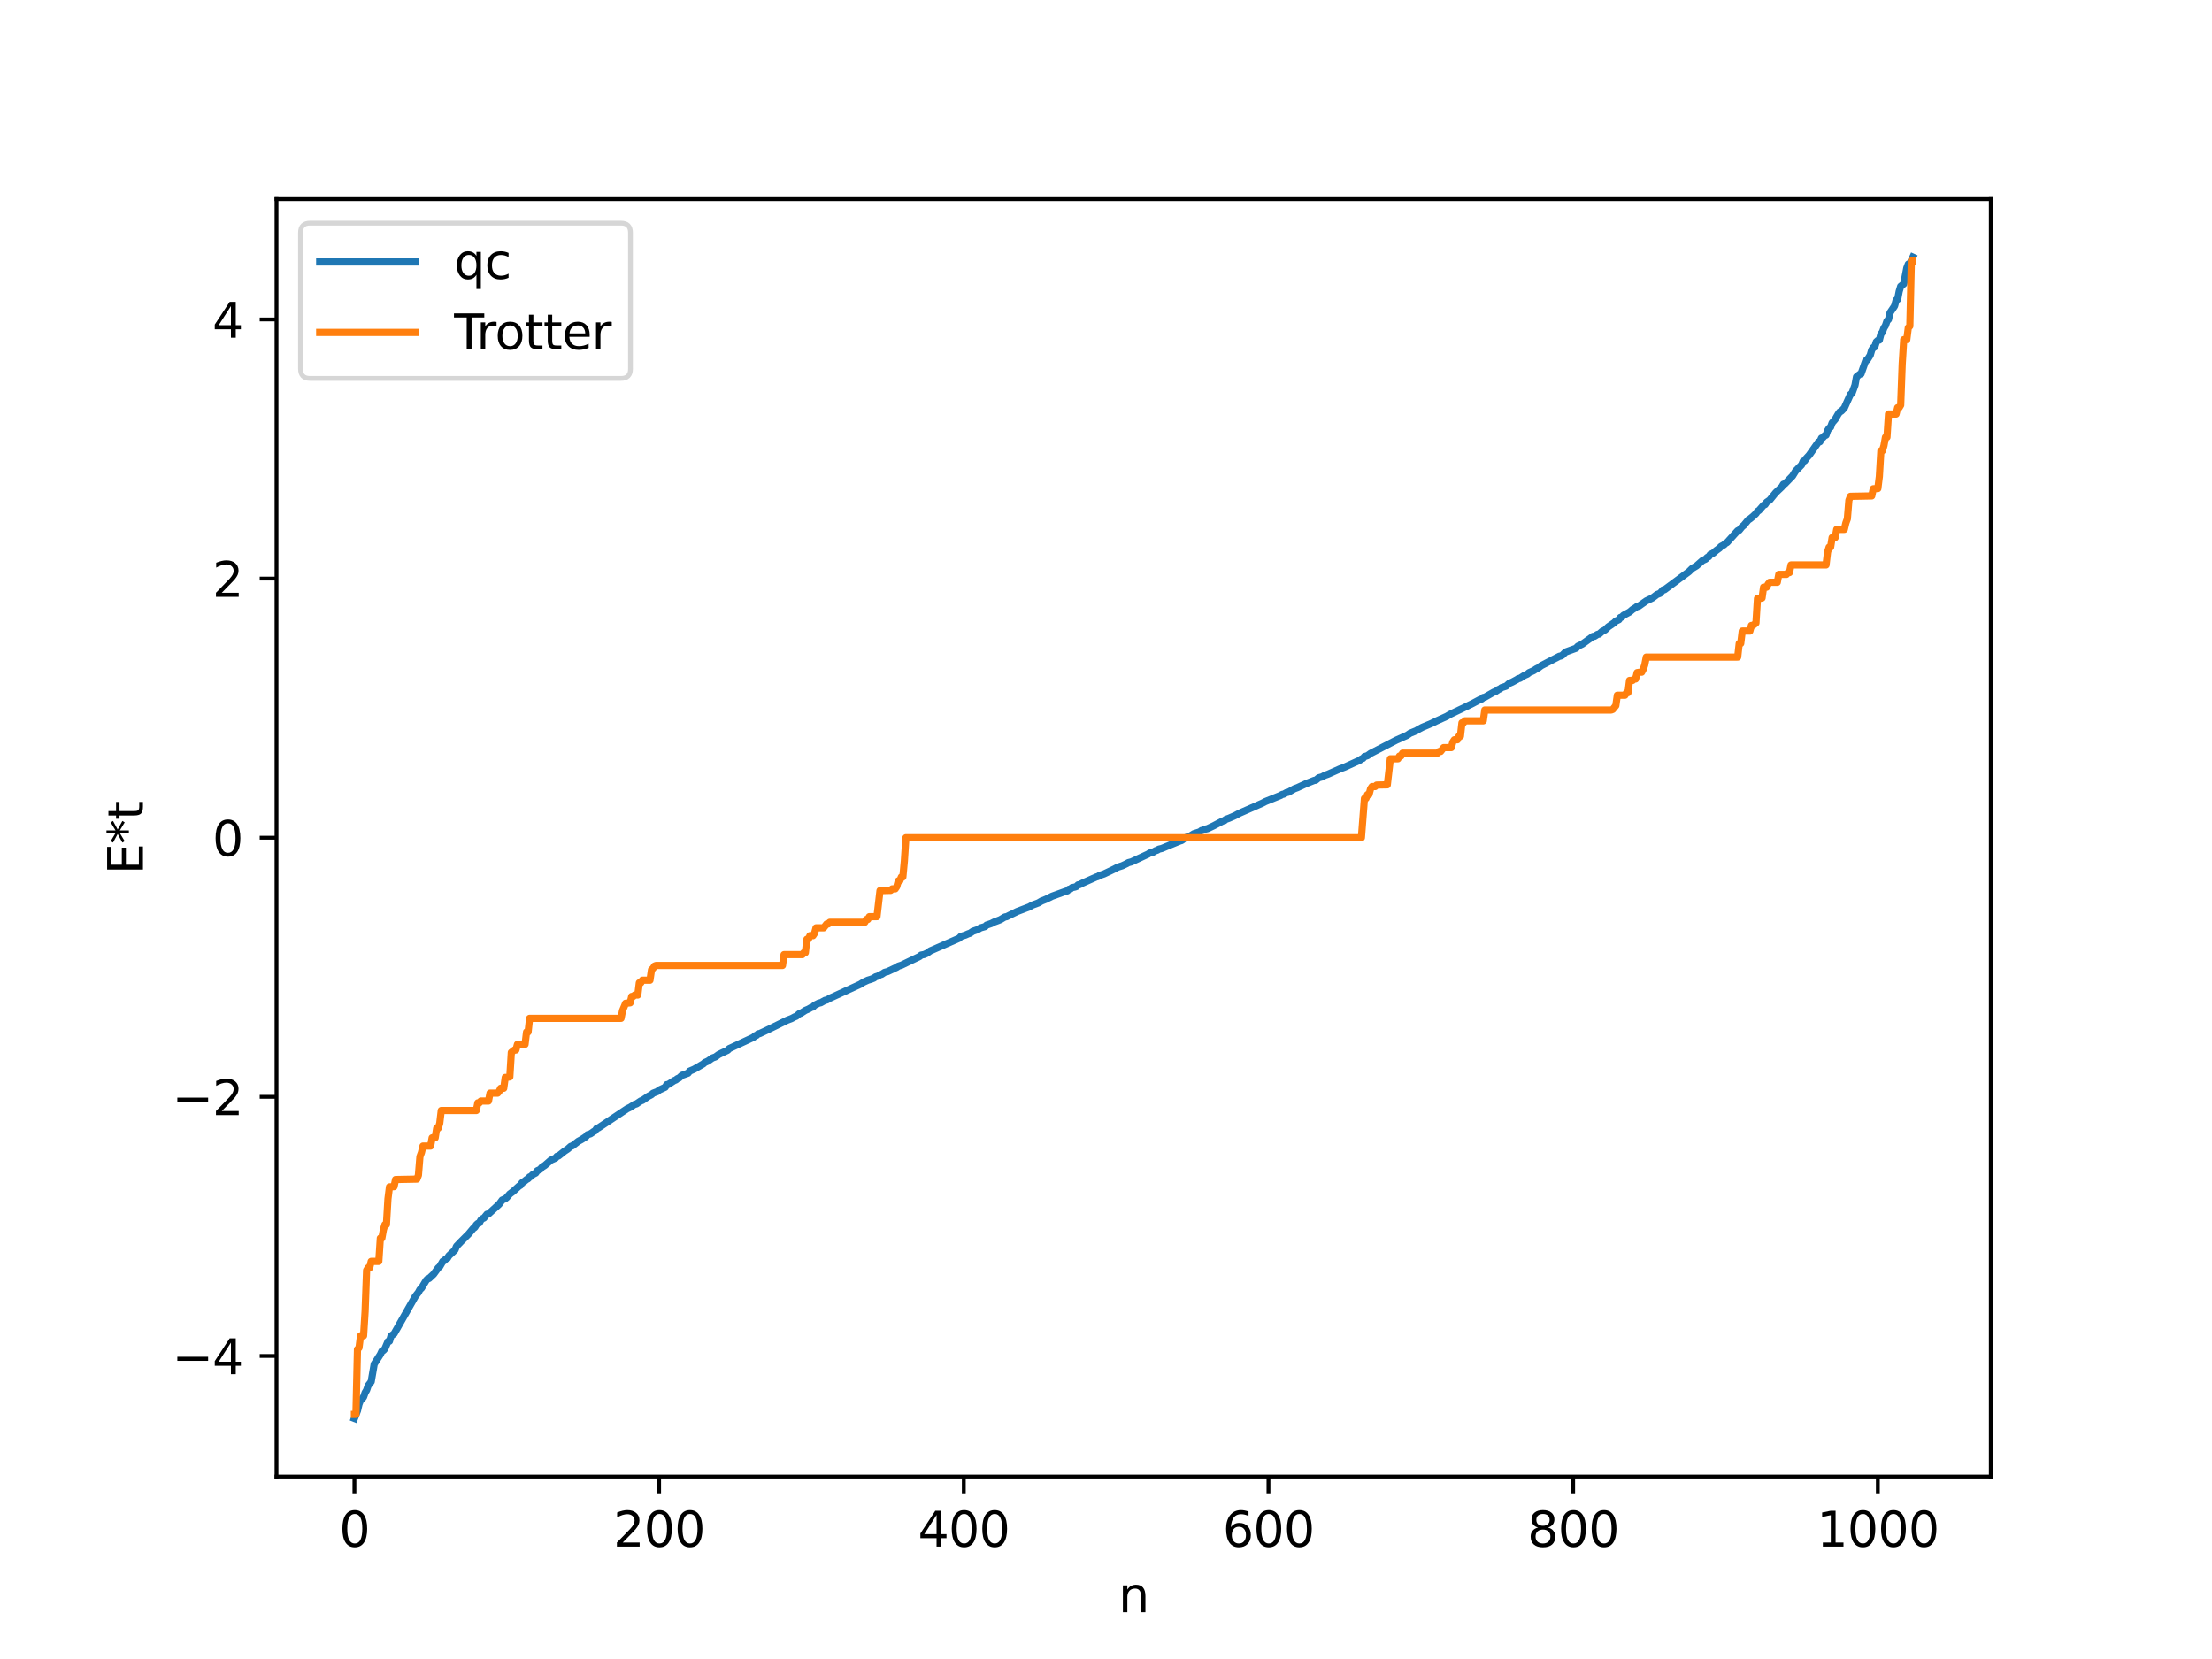<?xml version="1.0" encoding="utf-8" standalone="no"?>
<!DOCTYPE svg PUBLIC "-//W3C//DTD SVG 1.1//EN"
  "http://www.w3.org/Graphics/SVG/1.1/DTD/svg11.dtd">
<svg xmlns:xlink="http://www.w3.org/1999/xlink" width="460.8pt" height="345.6pt" viewBox="0 0 460.8 345.6" xmlns="http://www.w3.org/2000/svg" version="1.1">
 <defs>
  <style type="text/css">*{stroke-linejoin: round; stroke-linecap: butt}</style>
 </defs>
 <g id="figure_1">
  <g id="patch_1">
   <path d="M 0 345.6 
L 460.8 345.6 
L 460.8 0 
L 0 0 
z
" style="fill: #ffffff"/>
  </g>
  <g id="axes_1">
   <g id="patch_2">
    <path d="M 57.6 307.584 
L 414.72 307.584 
L 414.72 41.472 
L 57.6 41.472 
z
" style="fill: #ffffff"/>
   </g>
   <g id="matplotlib.axis_1">
    <g id="xtick_1">
     <g id="line2d_1">
      <defs>
       <path id="mb484c98558" d="M 0 0 
L 0 3.5 
" style="stroke: #000000; stroke-width: 0.8"/>
      </defs>
      <g>
       <use xlink:href="#mb484c98558" x="73.833" y="307.584" style="stroke: #000000; stroke-width: 0.8"/>
      </g>
     </g>
     <g id="text_1">
      <!-- 0 -->
      <g transform="translate(70.651 322.182) scale(0.1 -0.1)">
       <defs>
        <path id="DejaVuSans-30" d="M 2034 4250 
Q 1547 4250 1301 3770 
Q 1056 3291 1056 2328 
Q 1056 1369 1301 889 
Q 1547 409 2034 409 
Q 2525 409 2770 889 
Q 3016 1369 3016 2328 
Q 3016 3291 2770 3770 
Q 2525 4250 2034 4250 
z
M 2034 4750 
Q 2819 4750 3233 4129 
Q 3647 3509 3647 2328 
Q 3647 1150 3233 529 
Q 2819 -91 2034 -91 
Q 1250 -91 836 529 
Q 422 1150 422 2328 
Q 422 3509 836 4129 
Q 1250 4750 2034 4750 
z
" transform="scale(0.016)"/>
       </defs>
       <use xlink:href="#DejaVuSans-30"/>
      </g>
     </g>
    </g>
    <g id="xtick_2">
     <g id="line2d_2">
      <g>
       <use xlink:href="#mb484c98558" x="137.304" y="307.584" style="stroke: #000000; stroke-width: 0.8"/>
      </g>
     </g>
     <g id="text_2">
      <!-- 200 -->
      <g transform="translate(127.76 322.182) scale(0.1 -0.1)">
       <defs>
        <path id="DejaVuSans-32" d="M 1228 531 
L 3431 531 
L 3431 0 
L 469 0 
L 469 531 
Q 828 903 1448 1529 
Q 2069 2156 2228 2338 
Q 2531 2678 2651 2914 
Q 2772 3150 2772 3378 
Q 2772 3750 2511 3984 
Q 2250 4219 1831 4219 
Q 1534 4219 1204 4116 
Q 875 4013 500 3803 
L 500 4441 
Q 881 4594 1212 4672 
Q 1544 4750 1819 4750 
Q 2544 4750 2975 4387 
Q 3406 4025 3406 3419 
Q 3406 3131 3298 2873 
Q 3191 2616 2906 2266 
Q 2828 2175 2409 1742 
Q 1991 1309 1228 531 
z
" transform="scale(0.016)"/>
       </defs>
       <use xlink:href="#DejaVuSans-32"/>
       <use xlink:href="#DejaVuSans-30" x="63.623"/>
       <use xlink:href="#DejaVuSans-30" x="127.246"/>
      </g>
     </g>
    </g>
    <g id="xtick_3">
     <g id="line2d_3">
      <g>
       <use xlink:href="#mb484c98558" x="200.775" y="307.584" style="stroke: #000000; stroke-width: 0.8"/>
      </g>
     </g>
     <g id="text_3">
      <!-- 400 -->
      <g transform="translate(191.231 322.182) scale(0.1 -0.1)">
       <defs>
        <path id="DejaVuSans-34" d="M 2419 4116 
L 825 1625 
L 2419 1625 
L 2419 4116 
z
M 2253 4666 
L 3047 4666 
L 3047 1625 
L 3713 1625 
L 3713 1100 
L 3047 1100 
L 3047 0 
L 2419 0 
L 2419 1100 
L 313 1100 
L 313 1709 
L 2253 4666 
z
" transform="scale(0.016)"/>
       </defs>
       <use xlink:href="#DejaVuSans-34"/>
       <use xlink:href="#DejaVuSans-30" x="63.623"/>
       <use xlink:href="#DejaVuSans-30" x="127.246"/>
      </g>
     </g>
    </g>
    <g id="xtick_4">
     <g id="line2d_4">
      <g>
       <use xlink:href="#mb484c98558" x="264.246" y="307.584" style="stroke: #000000; stroke-width: 0.8"/>
      </g>
     </g>
     <g id="text_4">
      <!-- 600 -->
      <g transform="translate(254.702 322.182) scale(0.1 -0.1)">
       <defs>
        <path id="DejaVuSans-36" d="M 2113 2584 
Q 1688 2584 1439 2293 
Q 1191 2003 1191 1497 
Q 1191 994 1439 701 
Q 1688 409 2113 409 
Q 2538 409 2786 701 
Q 3034 994 3034 1497 
Q 3034 2003 2786 2293 
Q 2538 2584 2113 2584 
z
M 3366 4563 
L 3366 3988 
Q 3128 4100 2886 4159 
Q 2644 4219 2406 4219 
Q 1781 4219 1451 3797 
Q 1122 3375 1075 2522 
Q 1259 2794 1537 2939 
Q 1816 3084 2150 3084 
Q 2853 3084 3261 2657 
Q 3669 2231 3669 1497 
Q 3669 778 3244 343 
Q 2819 -91 2113 -91 
Q 1303 -91 875 529 
Q 447 1150 447 2328 
Q 447 3434 972 4092 
Q 1497 4750 2381 4750 
Q 2619 4750 2861 4703 
Q 3103 4656 3366 4563 
z
" transform="scale(0.016)"/>
       </defs>
       <use xlink:href="#DejaVuSans-36"/>
       <use xlink:href="#DejaVuSans-30" x="63.623"/>
       <use xlink:href="#DejaVuSans-30" x="127.246"/>
      </g>
     </g>
    </g>
    <g id="xtick_5">
     <g id="line2d_5">
      <g>
       <use xlink:href="#mb484c98558" x="327.717" y="307.584" style="stroke: #000000; stroke-width: 0.8"/>
      </g>
     </g>
     <g id="text_5">
      <!-- 800 -->
      <g transform="translate(318.173 322.182) scale(0.1 -0.1)">
       <defs>
        <path id="DejaVuSans-38" d="M 2034 2216 
Q 1584 2216 1326 1975 
Q 1069 1734 1069 1313 
Q 1069 891 1326 650 
Q 1584 409 2034 409 
Q 2484 409 2743 651 
Q 3003 894 3003 1313 
Q 3003 1734 2745 1975 
Q 2488 2216 2034 2216 
z
M 1403 2484 
Q 997 2584 770 2862 
Q 544 3141 544 3541 
Q 544 4100 942 4425 
Q 1341 4750 2034 4750 
Q 2731 4750 3128 4425 
Q 3525 4100 3525 3541 
Q 3525 3141 3298 2862 
Q 3072 2584 2669 2484 
Q 3125 2378 3379 2068 
Q 3634 1759 3634 1313 
Q 3634 634 3220 271 
Q 2806 -91 2034 -91 
Q 1263 -91 848 271 
Q 434 634 434 1313 
Q 434 1759 690 2068 
Q 947 2378 1403 2484 
z
M 1172 3481 
Q 1172 3119 1398 2916 
Q 1625 2713 2034 2713 
Q 2441 2713 2670 2916 
Q 2900 3119 2900 3481 
Q 2900 3844 2670 4047 
Q 2441 4250 2034 4250 
Q 1625 4250 1398 4047 
Q 1172 3844 1172 3481 
z
" transform="scale(0.016)"/>
       </defs>
       <use xlink:href="#DejaVuSans-38"/>
       <use xlink:href="#DejaVuSans-30" x="63.623"/>
       <use xlink:href="#DejaVuSans-30" x="127.246"/>
      </g>
     </g>
    </g>
    <g id="xtick_6">
     <g id="line2d_6">
      <g>
       <use xlink:href="#mb484c98558" x="391.188" y="307.584" style="stroke: #000000; stroke-width: 0.8"/>
      </g>
     </g>
     <g id="text_6">
      <!-- 1000 -->
      <g transform="translate(378.463 322.182) scale(0.1 -0.1)">
       <defs>
        <path id="DejaVuSans-31" d="M 794 531 
L 1825 531 
L 1825 4091 
L 703 3866 
L 703 4441 
L 1819 4666 
L 2450 4666 
L 2450 531 
L 3481 531 
L 3481 0 
L 794 0 
L 794 531 
z
" transform="scale(0.016)"/>
       </defs>
       <use xlink:href="#DejaVuSans-31"/>
       <use xlink:href="#DejaVuSans-30" x="63.623"/>
       <use xlink:href="#DejaVuSans-30" x="127.246"/>
       <use xlink:href="#DejaVuSans-30" x="190.869"/>
      </g>
     </g>
    </g>
    <g id="text_7">
     <!-- n -->
     <g transform="translate(232.991 335.861) scale(0.1 -0.1)">
      <defs>
       <path id="DejaVuSans-6e" d="M 3513 2113 
L 3513 0 
L 2938 0 
L 2938 2094 
Q 2938 2591 2744 2837 
Q 2550 3084 2163 3084 
Q 1697 3084 1428 2787 
Q 1159 2491 1159 1978 
L 1159 0 
L 581 0 
L 581 3500 
L 1159 3500 
L 1159 2956 
Q 1366 3272 1645 3428 
Q 1925 3584 2291 3584 
Q 2894 3584 3203 3211 
Q 3513 2838 3513 2113 
z
" transform="scale(0.016)"/>
      </defs>
      <use xlink:href="#DejaVuSans-6e"/>
     </g>
    </g>
   </g>
   <g id="matplotlib.axis_2">
    <g id="ytick_1">
     <g id="line2d_7">
      <defs>
       <path id="mceebdf0689" d="M 0 0 
L -3.5 0 
" style="stroke: #000000; stroke-width: 0.8"/>
      </defs>
      <g>
       <use xlink:href="#mceebdf0689" x="57.6" y="282.474" style="stroke: #000000; stroke-width: 0.8"/>
      </g>
     </g>
     <g id="text_8">
      <!-- −4 -->
      <g transform="translate(35.858 286.274) scale(0.1 -0.1)">
       <defs>
        <path id="DejaVuSans-2212" d="M 678 2272 
L 4684 2272 
L 4684 1741 
L 678 1741 
L 678 2272 
z
" transform="scale(0.016)"/>
       </defs>
       <use xlink:href="#DejaVuSans-2212"/>
       <use xlink:href="#DejaVuSans-34" x="83.789"/>
      </g>
     </g>
    </g>
    <g id="ytick_2">
     <g id="line2d_8">
      <g>
       <use xlink:href="#mceebdf0689" x="57.6" y="228.492" style="stroke: #000000; stroke-width: 0.8"/>
      </g>
     </g>
     <g id="text_9">
      <!-- −2 -->
      <g transform="translate(35.858 232.292) scale(0.1 -0.1)">
       <use xlink:href="#DejaVuSans-2212"/>
       <use xlink:href="#DejaVuSans-32" x="83.789"/>
      </g>
     </g>
    </g>
    <g id="ytick_3">
     <g id="line2d_9">
      <g>
       <use xlink:href="#mceebdf0689" x="57.6" y="174.51" style="stroke: #000000; stroke-width: 0.8"/>
      </g>
     </g>
     <g id="text_10">
      <!-- 0 -->
      <g transform="translate(44.237 178.31) scale(0.1 -0.1)">
       <use xlink:href="#DejaVuSans-30"/>
      </g>
     </g>
    </g>
    <g id="ytick_4">
     <g id="line2d_10">
      <g>
       <use xlink:href="#mceebdf0689" x="57.6" y="120.528" style="stroke: #000000; stroke-width: 0.8"/>
      </g>
     </g>
     <g id="text_11">
      <!-- 2 -->
      <g transform="translate(44.237 124.328) scale(0.1 -0.1)">
       <use xlink:href="#DejaVuSans-32"/>
      </g>
     </g>
    </g>
    <g id="ytick_5">
     <g id="line2d_11">
      <g>
       <use xlink:href="#mceebdf0689" x="57.6" y="66.547" style="stroke: #000000; stroke-width: 0.8"/>
      </g>
     </g>
     <g id="text_12">
      <!-- 4 -->
      <g transform="translate(44.237 70.346) scale(0.1 -0.1)">
       <use xlink:href="#DejaVuSans-34"/>
      </g>
     </g>
    </g>
    <g id="text_13">
     <!-- E*t -->
     <g transform="translate(29.778 182.148) rotate(-90) scale(0.1 -0.1)">
      <defs>
       <path id="DejaVuSans-45" d="M 628 4666 
L 3578 4666 
L 3578 4134 
L 1259 4134 
L 1259 2753 
L 3481 2753 
L 3481 2222 
L 1259 2222 
L 1259 531 
L 3634 531 
L 3634 0 
L 628 0 
L 628 4666 
z
" transform="scale(0.016)"/>
       <path id="DejaVuSans-2a" d="M 3009 3897 
L 1888 3291 
L 3009 2681 
L 2828 2375 
L 1778 3009 
L 1778 1831 
L 1422 1831 
L 1422 3009 
L 372 2375 
L 191 2681 
L 1313 3291 
L 191 3897 
L 372 4206 
L 1422 3572 
L 1422 4750 
L 1778 4750 
L 1778 3572 
L 2828 4206 
L 3009 3897 
z
" transform="scale(0.016)"/>
       <path id="DejaVuSans-74" d="M 1172 4494 
L 1172 3500 
L 2356 3500 
L 2356 3053 
L 1172 3053 
L 1172 1153 
Q 1172 725 1289 603 
Q 1406 481 1766 481 
L 2356 481 
L 2356 0 
L 1766 0 
Q 1100 0 847 248 
Q 594 497 594 1153 
L 594 3053 
L 172 3053 
L 172 3500 
L 594 3500 
L 594 4494 
L 1172 4494 
z
" transform="scale(0.016)"/>
      </defs>
      <use xlink:href="#DejaVuSans-45"/>
      <use xlink:href="#DejaVuSans-2a" x="63.184"/>
      <use xlink:href="#DejaVuSans-74" x="113.184"/>
     </g>
    </g>
   </g>
   <g id="line2d_12">
    <path d="M 73.833 295.488 
L 74.467 293.874 
L 74.785 292.525 
L 75.102 291.706 
L 75.42 291.456 
L 75.737 291.021 
L 76.054 290.124 
L 76.372 289.596 
L 76.689 288.66 
L 77.324 287.831 
L 77.958 284.153 
L 79.228 282.17 
L 79.545 281.486 
L 79.862 281.327 
L 80.18 280.961 
L 80.815 279.455 
L 81.132 279.392 
L 81.449 278.311 
L 82.084 277.856 
L 86.527 270.033 
L 87.162 269.233 
L 87.479 268.628 
L 87.796 268.361 
L 88.748 266.768 
L 89.066 266.424 
L 89.383 266.322 
L 90.335 265.425 
L 91.287 264.113 
L 91.605 263.863 
L 92.239 262.766 
L 92.557 262.62 
L 92.874 262.253 
L 93.191 262.124 
L 93.509 261.601 
L 94.778 260.399 
L 95.096 259.624 
L 96.048 258.634 
L 97.634 257.048 
L 98.586 255.905 
L 98.904 255.693 
L 99.221 255.166 
L 99.539 254.87 
L 99.856 254.761 
L 100.173 254.159 
L 100.491 253.86 
L 100.808 253.74 
L 101.443 252.947 
L 101.76 252.892 
L 103.981 250.867 
L 104.616 249.997 
L 105.251 249.722 
L 105.568 249.456 
L 106.203 248.718 
L 106.838 248.247 
L 108.107 247.098 
L 108.424 246.913 
L 108.742 246.395 
L 109.059 246.228 
L 109.694 245.709 
L 110.011 245.55 
L 110.329 245.168 
L 110.646 245.056 
L 110.963 244.688 
L 111.598 244.364 
L 111.915 243.892 
L 112.55 243.592 
L 112.867 243.183 
L 113.502 242.776 
L 114.772 241.668 
L 115.724 241.252 
L 116.041 240.866 
L 116.358 240.795 
L 117.628 239.783 
L 118.262 239.369 
L 118.897 238.805 
L 119.215 238.714 
L 120.484 237.742 
L 121.119 237.399 
L 122.071 236.78 
L 122.388 236.383 
L 123.023 236.181 
L 123.658 235.727 
L 123.975 235.559 
L 124.292 235.085 
L 124.61 234.991 
L 130.639 230.971 
L 131.274 230.667 
L 132.226 230.04 
L 132.543 229.981 
L 133.496 229.336 
L 133.813 229.236 
L 135.082 228.369 
L 135.717 228.041 
L 136.034 227.74 
L 136.986 227.376 
L 137.304 227.085 
L 138.573 226.491 
L 138.891 225.953 
L 139.208 225.915 
L 140.477 225.086 
L 140.795 224.979 
L 141.112 224.7 
L 141.429 224.593 
L 142.064 224.016 
L 143.334 223.563 
L 143.651 223.141 
L 144.603 222.733 
L 146.507 221.627 
L 146.824 221.331 
L 147.459 221.056 
L 148.411 220.394 
L 149.046 220.168 
L 149.681 219.697 
L 150.315 219.381 
L 151.585 218.787 
L 151.902 218.444 
L 156.98 216.083 
L 157.297 215.758 
L 157.615 215.679 
L 157.932 215.36 
L 158.249 215.317 
L 159.836 214.567 
L 163.962 212.536 
L 164.914 212.17 
L 165.548 211.828 
L 165.866 211.713 
L 166.5 211.175 
L 166.818 211.095 
L 167.77 210.48 
L 168.405 210.211 
L 169.039 209.848 
L 169.357 209.778 
L 169.674 209.42 
L 170.626 208.939 
L 170.943 208.9 
L 171.896 208.367 
L 172.213 208.324 
L 172.848 207.957 
L 179.195 205.045 
L 179.829 204.635 
L 180.781 204.193 
L 181.416 204.002 
L 182.051 203.755 
L 182.368 203.501 
L 183.003 203.298 
L 183.32 203.044 
L 183.638 202.988 
L 184.272 202.559 
L 184.907 202.391 
L 186.811 201.501 
L 187.129 201.271 
L 187.763 201.069 
L 191.572 199.24 
L 191.889 198.959 
L 192.524 198.835 
L 193.158 198.539 
L 193.793 198.082 
L 199.823 195.441 
L 200.14 195.087 
L 201.092 194.797 
L 201.727 194.513 
L 202.044 194.42 
L 202.679 193.989 
L 203.631 193.667 
L 204.266 193.286 
L 205.218 193.017 
L 205.535 192.703 
L 206.487 192.384 
L 207.122 192.06 
L 207.757 191.828 
L 208.391 191.577 
L 209.343 191.008 
L 209.661 190.975 
L 211.882 189.885 
L 214.421 188.917 
L 215.056 188.553 
L 216.325 188.081 
L 216.96 187.702 
L 217.912 187.325 
L 219.181 186.693 
L 222.038 185.661 
L 222.355 185.584 
L 222.672 185.252 
L 222.99 185.191 
L 223.307 184.915 
L 223.942 184.781 
L 224.259 184.665 
L 224.577 184.333 
L 224.894 184.282 
L 225.529 183.956 
L 228.385 182.685 
L 228.702 182.606 
L 229.02 182.386 
L 229.972 182.061 
L 231.558 181.311 
L 232.193 181.001 
L 232.828 180.654 
L 233.78 180.353 
L 234.732 179.897 
L 235.049 179.707 
L 235.684 179.546 
L 239.175 177.921 
L 239.492 177.698 
L 240.127 177.57 
L 240.762 177.194 
L 241.079 177.11 
L 241.396 176.898 
L 242.031 176.748 
L 242.983 176.346 
L 243.618 176.084 
L 245.839 175.174 
L 246.157 175.094 
L 246.791 174.588 
L 248.061 174.08 
L 248.696 173.676 
L 249.965 173.278 
L 250.282 173.007 
L 250.6 172.963 
L 250.917 172.758 
L 251.552 172.623 
L 252.821 172.023 
L 253.456 171.688 
L 254.725 171.023 
L 255.043 170.953 
L 255.36 170.68 
L 255.995 170.461 
L 257.264 169.909 
L 258.216 169.397 
L 258.851 169.119 
L 262.977 167.305 
L 263.611 166.972 
L 266.785 165.693 
L 267.102 165.484 
L 267.42 165.437 
L 268.054 165.077 
L 268.372 165.038 
L 269.641 164.314 
L 270.276 164.08 
L 272.18 163.202 
L 273.767 162.572 
L 274.084 162.536 
L 274.719 162.016 
L 275.353 161.854 
L 275.988 161.507 
L 276.623 161.287 
L 279.162 160.16 
L 280.114 159.805 
L 283.287 158.357 
L 283.605 158.102 
L 283.922 157.991 
L 284.239 157.61 
L 284.874 157.416 
L 285.509 156.953 
L 290.904 154.169 
L 293.125 153.175 
L 293.76 152.742 
L 295.029 152.226 
L 295.664 151.84 
L 296.299 151.504 
L 298.203 150.7 
L 299.155 150.233 
L 301.377 149.224 
L 302.011 148.843 
L 303.281 148.228 
L 304.55 147.627 
L 306.772 146.544 
L 308.358 145.698 
L 308.676 145.607 
L 308.993 145.301 
L 309.31 145.241 
L 311.215 144.162 
L 311.532 144.075 
L 312.167 143.629 
L 312.484 143.503 
L 312.801 143.243 
L 313.753 142.936 
L 314.388 142.367 
L 315.023 142.089 
L 315.975 141.574 
L 316.292 141.364 
L 316.61 141.309 
L 317.562 140.697 
L 318.196 140.418 
L 318.514 140.135 
L 319.466 139.711 
L 320.1 139.297 
L 320.418 139.164 
L 321.053 138.676 
L 324.861 136.702 
L 325.178 136.655 
L 325.496 136.463 
L 326.13 135.832 
L 328.352 135.024 
L 328.669 134.632 
L 329.621 134.173 
L 331.843 132.57 
L 332.16 132.553 
L 332.795 132.146 
L 333.112 132.098 
L 333.747 131.536 
L 334.381 131.212 
L 335.016 130.589 
L 336.286 129.711 
L 336.603 129.385 
L 337.238 129.092 
L 337.555 128.624 
L 337.872 128.543 
L 338.19 128.188 
L 339.459 127.504 
L 340.094 126.968 
L 340.729 126.571 
L 341.046 126.323 
L 341.363 126.293 
L 342.95 125.175 
L 344.22 124.571 
L 345.172 123.846 
L 345.806 123.607 
L 346.441 122.889 
L 346.758 122.84 
L 351.836 119.078 
L 352.471 118.445 
L 353.423 117.875 
L 354.692 116.755 
L 355.327 116.469 
L 355.644 116.118 
L 355.962 115.96 
L 356.279 115.517 
L 356.914 115.207 
L 357.548 114.651 
L 358.183 114.195 
L 358.5 113.843 
L 359.135 113.503 
L 359.453 113.178 
L 359.77 113.019 
L 361.991 110.559 
L 362.309 110.46 
L 362.943 109.683 
L 363.261 109.445 
L 364.213 108.294 
L 364.53 108.101 
L 365.165 107.584 
L 365.8 106.984 
L 366.117 106.518 
L 366.434 106.335 
L 367.386 105.24 
L 367.704 105.108 
L 368.021 104.62 
L 368.656 104.186 
L 369.925 102.621 
L 371.195 101.418 
L 371.512 100.874 
L 371.829 100.788 
L 373.416 99.154 
L 374.051 98.13 
L 375.32 96.829 
L 375.638 96.084 
L 375.955 95.995 
L 376.272 95.49 
L 376.907 94.794 
L 378.811 92.09 
L 379.129 92.019 
L 379.446 91.27 
L 379.763 91.148 
L 380.081 90.785 
L 380.398 90.648 
L 380.715 89.714 
L 381.033 89.204 
L 381.35 88.974 
L 381.667 88.089 
L 382.302 87.351 
L 382.937 86.248 
L 383.254 85.813 
L 383.572 85.654 
L 384.206 84.998 
L 385.476 82.163 
L 385.793 81.959 
L 386.428 80.231 
L 386.745 78.497 
L 387.38 77.981 
L 387.697 77.867 
L 388.649 75.162 
L 388.967 74.998 
L 389.601 73.995 
L 389.919 72.893 
L 390.236 72.401 
L 390.553 72.275 
L 390.871 71.216 
L 391.188 70.924 
L 391.505 70.841 
L 391.823 69.591 
L 392.14 69.195 
L 392.458 68.318 
L 392.775 67.822 
L 393.092 66.864 
L 393.41 66.543 
L 393.727 65.151 
L 394.679 63.734 
L 394.996 62.528 
L 395.314 62.361 
L 395.631 60.703 
L 395.948 59.646 
L 396.583 59.134 
L 397.218 55.836 
L 397.535 55.016 
L 397.853 54.961 
L 398.487 53.568 
L 398.487 53.568 
" clip-path="url(#p77d99aea18)" style="fill: none; stroke: #1f77b4; stroke-width: 1.5; stroke-linecap: square"/>
   </g>
   <g id="line2d_13">
    <path d="M 73.833 294.656 
L 74.15 294.656 
L 74.467 281.089 
L 74.785 280.763 
L 75.102 278.271 
L 75.737 278.271 
L 76.054 273.195 
L 76.372 264.625 
L 76.689 264.099 
L 77.006 264.099 
L 77.324 262.773 
L 78.91 262.773 
L 79.228 257.939 
L 79.545 257.939 
L 79.862 256.189 
L 80.18 255.108 
L 80.497 255.108 
L 80.815 249.762 
L 81.132 247.245 
L 82.084 247.202 
L 82.401 245.713 
L 86.844 245.628 
L 87.162 244.813 
L 87.479 240.939 
L 87.796 240.082 
L 88.114 238.741 
L 89.7 238.741 
L 90.018 237.028 
L 90.653 237.028 
L 90.97 235.037 
L 91.287 235.037 
L 91.605 234.001 
L 91.922 231.334 
L 99.221 231.334 
L 99.539 229.744 
L 99.856 229.744 
L 100.173 229.368 
L 101.76 229.368 
L 102.077 227.721 
L 103.664 227.721 
L 103.981 227.35 
L 104.299 226.707 
L 104.934 226.707 
L 105.251 224.448 
L 105.568 224.448 
L 106.203 224.335 
L 106.52 219.236 
L 107.155 218.733 
L 107.472 218.733 
L 107.79 217.559 
L 109.377 217.559 
L 109.694 214.982 
L 110.011 214.982 
L 110.329 212.136 
L 129.37 212.136 
L 129.687 210.519 
L 130.322 208.998 
L 131.274 208.901 
L 131.591 207.577 
L 131.909 207.577 
L 132.226 207.275 
L 132.861 207.275 
L 133.178 204.728 
L 133.496 204.728 
L 133.813 204.195 
L 135.4 204.195 
L 135.717 202.023 
L 136.034 201.73 
L 136.352 201.239 
L 136.669 201.116 
L 163.01 201.116 
L 163.327 198.861 
L 167.135 198.861 
L 167.453 198.449 
L 167.77 198.449 
L 168.087 195.659 
L 168.405 195.659 
L 168.722 194.915 
L 169.357 194.915 
L 169.674 194.434 
L 169.991 193.283 
L 171.578 193.283 
L 172.213 192.472 
L 172.53 192.472 
L 172.848 192.127 
L 180.147 192.127 
L 180.464 191.535 
L 180.781 191.535 
L 181.099 190.953 
L 182.686 190.953 
L 183.32 185.531 
L 185.542 185.482 
L 185.859 185.167 
L 186.494 185.167 
L 186.811 184.691 
L 187.129 183.499 
L 187.446 183.499 
L 187.763 182.691 
L 188.081 182.691 
L 188.398 179.319 
L 188.715 174.51 
L 283.605 174.51 
L 284.239 166.33 
L 284.557 166.33 
L 284.874 165.522 
L 285.191 165.522 
L 285.509 164.329 
L 285.826 163.853 
L 286.461 163.853 
L 286.778 163.538 
L 289 163.49 
L 289.634 158.067 
L 291.221 158.067 
L 291.539 157.486 
L 291.856 157.486 
L 292.173 156.894 
L 299.472 156.894 
L 299.79 156.549 
L 300.107 156.549 
L 300.742 155.738 
L 302.329 155.738 
L 302.646 154.587 
L 302.963 154.106 
L 303.598 154.106 
L 303.915 153.361 
L 304.233 153.361 
L 304.55 150.571 
L 304.867 150.571 
L 305.185 150.159 
L 308.993 150.159 
L 309.31 147.905 
L 335.651 147.905 
L 335.968 147.781 
L 336.603 146.998 
L 336.92 144.826 
L 338.507 144.826 
L 338.824 144.293 
L 339.142 144.293 
L 339.459 141.746 
L 340.094 141.746 
L 340.411 141.443 
L 340.729 141.443 
L 341.046 140.12 
L 341.681 140.023 
L 341.998 140.023 
L 342.315 139.435 
L 342.633 138.502 
L 342.95 136.885 
L 361.991 136.885 
L 362.309 134.039 
L 362.626 134.039 
L 362.943 131.462 
L 364.53 131.462 
L 364.848 130.288 
L 365.165 130.288 
L 365.8 129.784 
L 366.117 124.686 
L 366.434 124.686 
L 367.069 124.572 
L 367.386 122.313 
L 368.021 122.313 
L 368.339 121.671 
L 368.656 121.3 
L 370.243 121.3 
L 370.56 119.652 
L 372.147 119.652 
L 372.464 119.276 
L 372.781 119.276 
L 373.099 117.687 
L 380.398 117.687 
L 380.715 115.02 
L 381.033 113.983 
L 381.35 113.983 
L 381.667 111.993 
L 382.302 111.993 
L 382.62 110.279 
L 384.206 110.279 
L 384.524 108.938 
L 384.841 108.082 
L 385.158 104.208 
L 385.476 103.393 
L 389.919 103.308 
L 390.236 101.819 
L 391.188 101.776 
L 391.505 99.259 
L 391.823 93.913 
L 392.14 93.913 
L 392.458 92.832 
L 392.775 91.082 
L 393.092 91.082 
L 393.41 86.247 
L 394.996 86.247 
L 395.314 84.921 
L 395.631 84.921 
L 395.948 84.396 
L 396.266 75.826 
L 396.583 70.75 
L 397.218 70.75 
L 397.535 68.258 
L 397.853 67.932 
L 398.17 54.365 
L 398.487 54.365 
L 398.487 54.365 
" clip-path="url(#p77d99aea18)" style="fill: none; stroke: #ff7f0e; stroke-width: 1.5; stroke-linecap: square"/>
   </g>
   <g id="patch_3">
    <path d="M 57.6 307.584 
L 57.6 41.472 
" style="fill: none; stroke: #000000; stroke-width: 0.8; stroke-linejoin: miter; stroke-linecap: square"/>
   </g>
   <g id="patch_4">
    <path d="M 414.72 307.584 
L 414.72 41.472 
" style="fill: none; stroke: #000000; stroke-width: 0.8; stroke-linejoin: miter; stroke-linecap: square"/>
   </g>
   <g id="patch_5">
    <path d="M 57.6 307.584 
L 414.72 307.584 
" style="fill: none; stroke: #000000; stroke-width: 0.8; stroke-linejoin: miter; stroke-linecap: square"/>
   </g>
   <g id="patch_6">
    <path d="M 57.6 41.472 
L 414.72 41.472 
" style="fill: none; stroke: #000000; stroke-width: 0.8; stroke-linejoin: miter; stroke-linecap: square"/>
   </g>
   <g id="legend_1">
    <g id="patch_7">
     <path d="M 64.6 78.828 
L 129.342 78.828 
Q 131.342 78.828 131.342 76.828 
L 131.342 48.472 
Q 131.342 46.472 129.342 46.472 
L 64.6 46.472 
Q 62.6 46.472 62.6 48.472 
L 62.6 76.828 
Q 62.6 78.828 64.6 78.828 
z
" style="fill: #ffffff; opacity: 0.8; stroke: #cccccc; stroke-linejoin: miter"/>
    </g>
    <g id="line2d_14">
     <path d="M 66.6 54.57 
L 76.6 54.57 
L 86.6 54.57 
" style="fill: none; stroke: #1f77b4; stroke-width: 1.5; stroke-linecap: square"/>
    </g>
    <g id="text_14">
     <!-- qc -->
     <g transform="translate(94.6 58.07) scale(0.1 -0.1)">
      <defs>
       <path id="DejaVuSans-71" d="M 947 1747 
Q 947 1113 1208 752 
Q 1469 391 1925 391 
Q 2381 391 2643 752 
Q 2906 1113 2906 1747 
Q 2906 2381 2643 2742 
Q 2381 3103 1925 3103 
Q 1469 3103 1208 2742 
Q 947 2381 947 1747 
z
M 2906 525 
Q 2725 213 2448 61 
Q 2172 -91 1784 -91 
Q 1150 -91 751 415 
Q 353 922 353 1747 
Q 353 2572 751 3078 
Q 1150 3584 1784 3584 
Q 2172 3584 2448 3432 
Q 2725 3281 2906 2969 
L 2906 3500 
L 3481 3500 
L 3481 -1331 
L 2906 -1331 
L 2906 525 
z
" transform="scale(0.016)"/>
       <path id="DejaVuSans-63" d="M 3122 3366 
L 3122 2828 
Q 2878 2963 2633 3030 
Q 2388 3097 2138 3097 
Q 1578 3097 1268 2742 
Q 959 2388 959 1747 
Q 959 1106 1268 751 
Q 1578 397 2138 397 
Q 2388 397 2633 464 
Q 2878 531 3122 666 
L 3122 134 
Q 2881 22 2623 -34 
Q 2366 -91 2075 -91 
Q 1284 -91 818 406 
Q 353 903 353 1747 
Q 353 2603 823 3093 
Q 1294 3584 2113 3584 
Q 2378 3584 2631 3529 
Q 2884 3475 3122 3366 
z
" transform="scale(0.016)"/>
      </defs>
      <use xlink:href="#DejaVuSans-71"/>
      <use xlink:href="#DejaVuSans-63" x="63.477"/>
     </g>
    </g>
    <g id="line2d_15">
     <path d="M 66.6 69.249 
L 76.6 69.249 
L 86.6 69.249 
" style="fill: none; stroke: #ff7f0e; stroke-width: 1.5; stroke-linecap: square"/>
    </g>
    <g id="text_15">
     <!-- Trotter -->
     <g transform="translate(94.6 72.749) scale(0.1 -0.1)">
      <defs>
       <path id="DejaVuSans-54" d="M -19 4666 
L 3928 4666 
L 3928 4134 
L 2272 4134 
L 2272 0 
L 1638 0 
L 1638 4134 
L -19 4134 
L -19 4666 
z
" transform="scale(0.016)"/>
       <path id="DejaVuSans-72" d="M 2631 2963 
Q 2534 3019 2420 3045 
Q 2306 3072 2169 3072 
Q 1681 3072 1420 2755 
Q 1159 2438 1159 1844 
L 1159 0 
L 581 0 
L 581 3500 
L 1159 3500 
L 1159 2956 
Q 1341 3275 1631 3429 
Q 1922 3584 2338 3584 
Q 2397 3584 2469 3576 
Q 2541 3569 2628 3553 
L 2631 2963 
z
" transform="scale(0.016)"/>
       <path id="DejaVuSans-6f" d="M 1959 3097 
Q 1497 3097 1228 2736 
Q 959 2375 959 1747 
Q 959 1119 1226 758 
Q 1494 397 1959 397 
Q 2419 397 2687 759 
Q 2956 1122 2956 1747 
Q 2956 2369 2687 2733 
Q 2419 3097 1959 3097 
z
M 1959 3584 
Q 2709 3584 3137 3096 
Q 3566 2609 3566 1747 
Q 3566 888 3137 398 
Q 2709 -91 1959 -91 
Q 1206 -91 779 398 
Q 353 888 353 1747 
Q 353 2609 779 3096 
Q 1206 3584 1959 3584 
z
" transform="scale(0.016)"/>
       <path id="DejaVuSans-65" d="M 3597 1894 
L 3597 1613 
L 953 1613 
Q 991 1019 1311 708 
Q 1631 397 2203 397 
Q 2534 397 2845 478 
Q 3156 559 3463 722 
L 3463 178 
Q 3153 47 2828 -22 
Q 2503 -91 2169 -91 
Q 1331 -91 842 396 
Q 353 884 353 1716 
Q 353 2575 817 3079 
Q 1281 3584 2069 3584 
Q 2775 3584 3186 3129 
Q 3597 2675 3597 1894 
z
M 3022 2063 
Q 3016 2534 2758 2815 
Q 2500 3097 2075 3097 
Q 1594 3097 1305 2825 
Q 1016 2553 972 2059 
L 3022 2063 
z
" transform="scale(0.016)"/>
      </defs>
      <use xlink:href="#DejaVuSans-54"/>
      <use xlink:href="#DejaVuSans-72" x="46.334"/>
      <use xlink:href="#DejaVuSans-6f" x="85.197"/>
      <use xlink:href="#DejaVuSans-74" x="146.379"/>
      <use xlink:href="#DejaVuSans-74" x="185.588"/>
      <use xlink:href="#DejaVuSans-65" x="224.797"/>
      <use xlink:href="#DejaVuSans-72" x="286.32"/>
     </g>
    </g>
   </g>
  </g>
 </g>
 <defs>
  <clipPath id="p77d99aea18">
   <rect x="57.6" y="41.472" width="357.12" height="266.112"/>
  </clipPath>
 </defs>
</svg>
